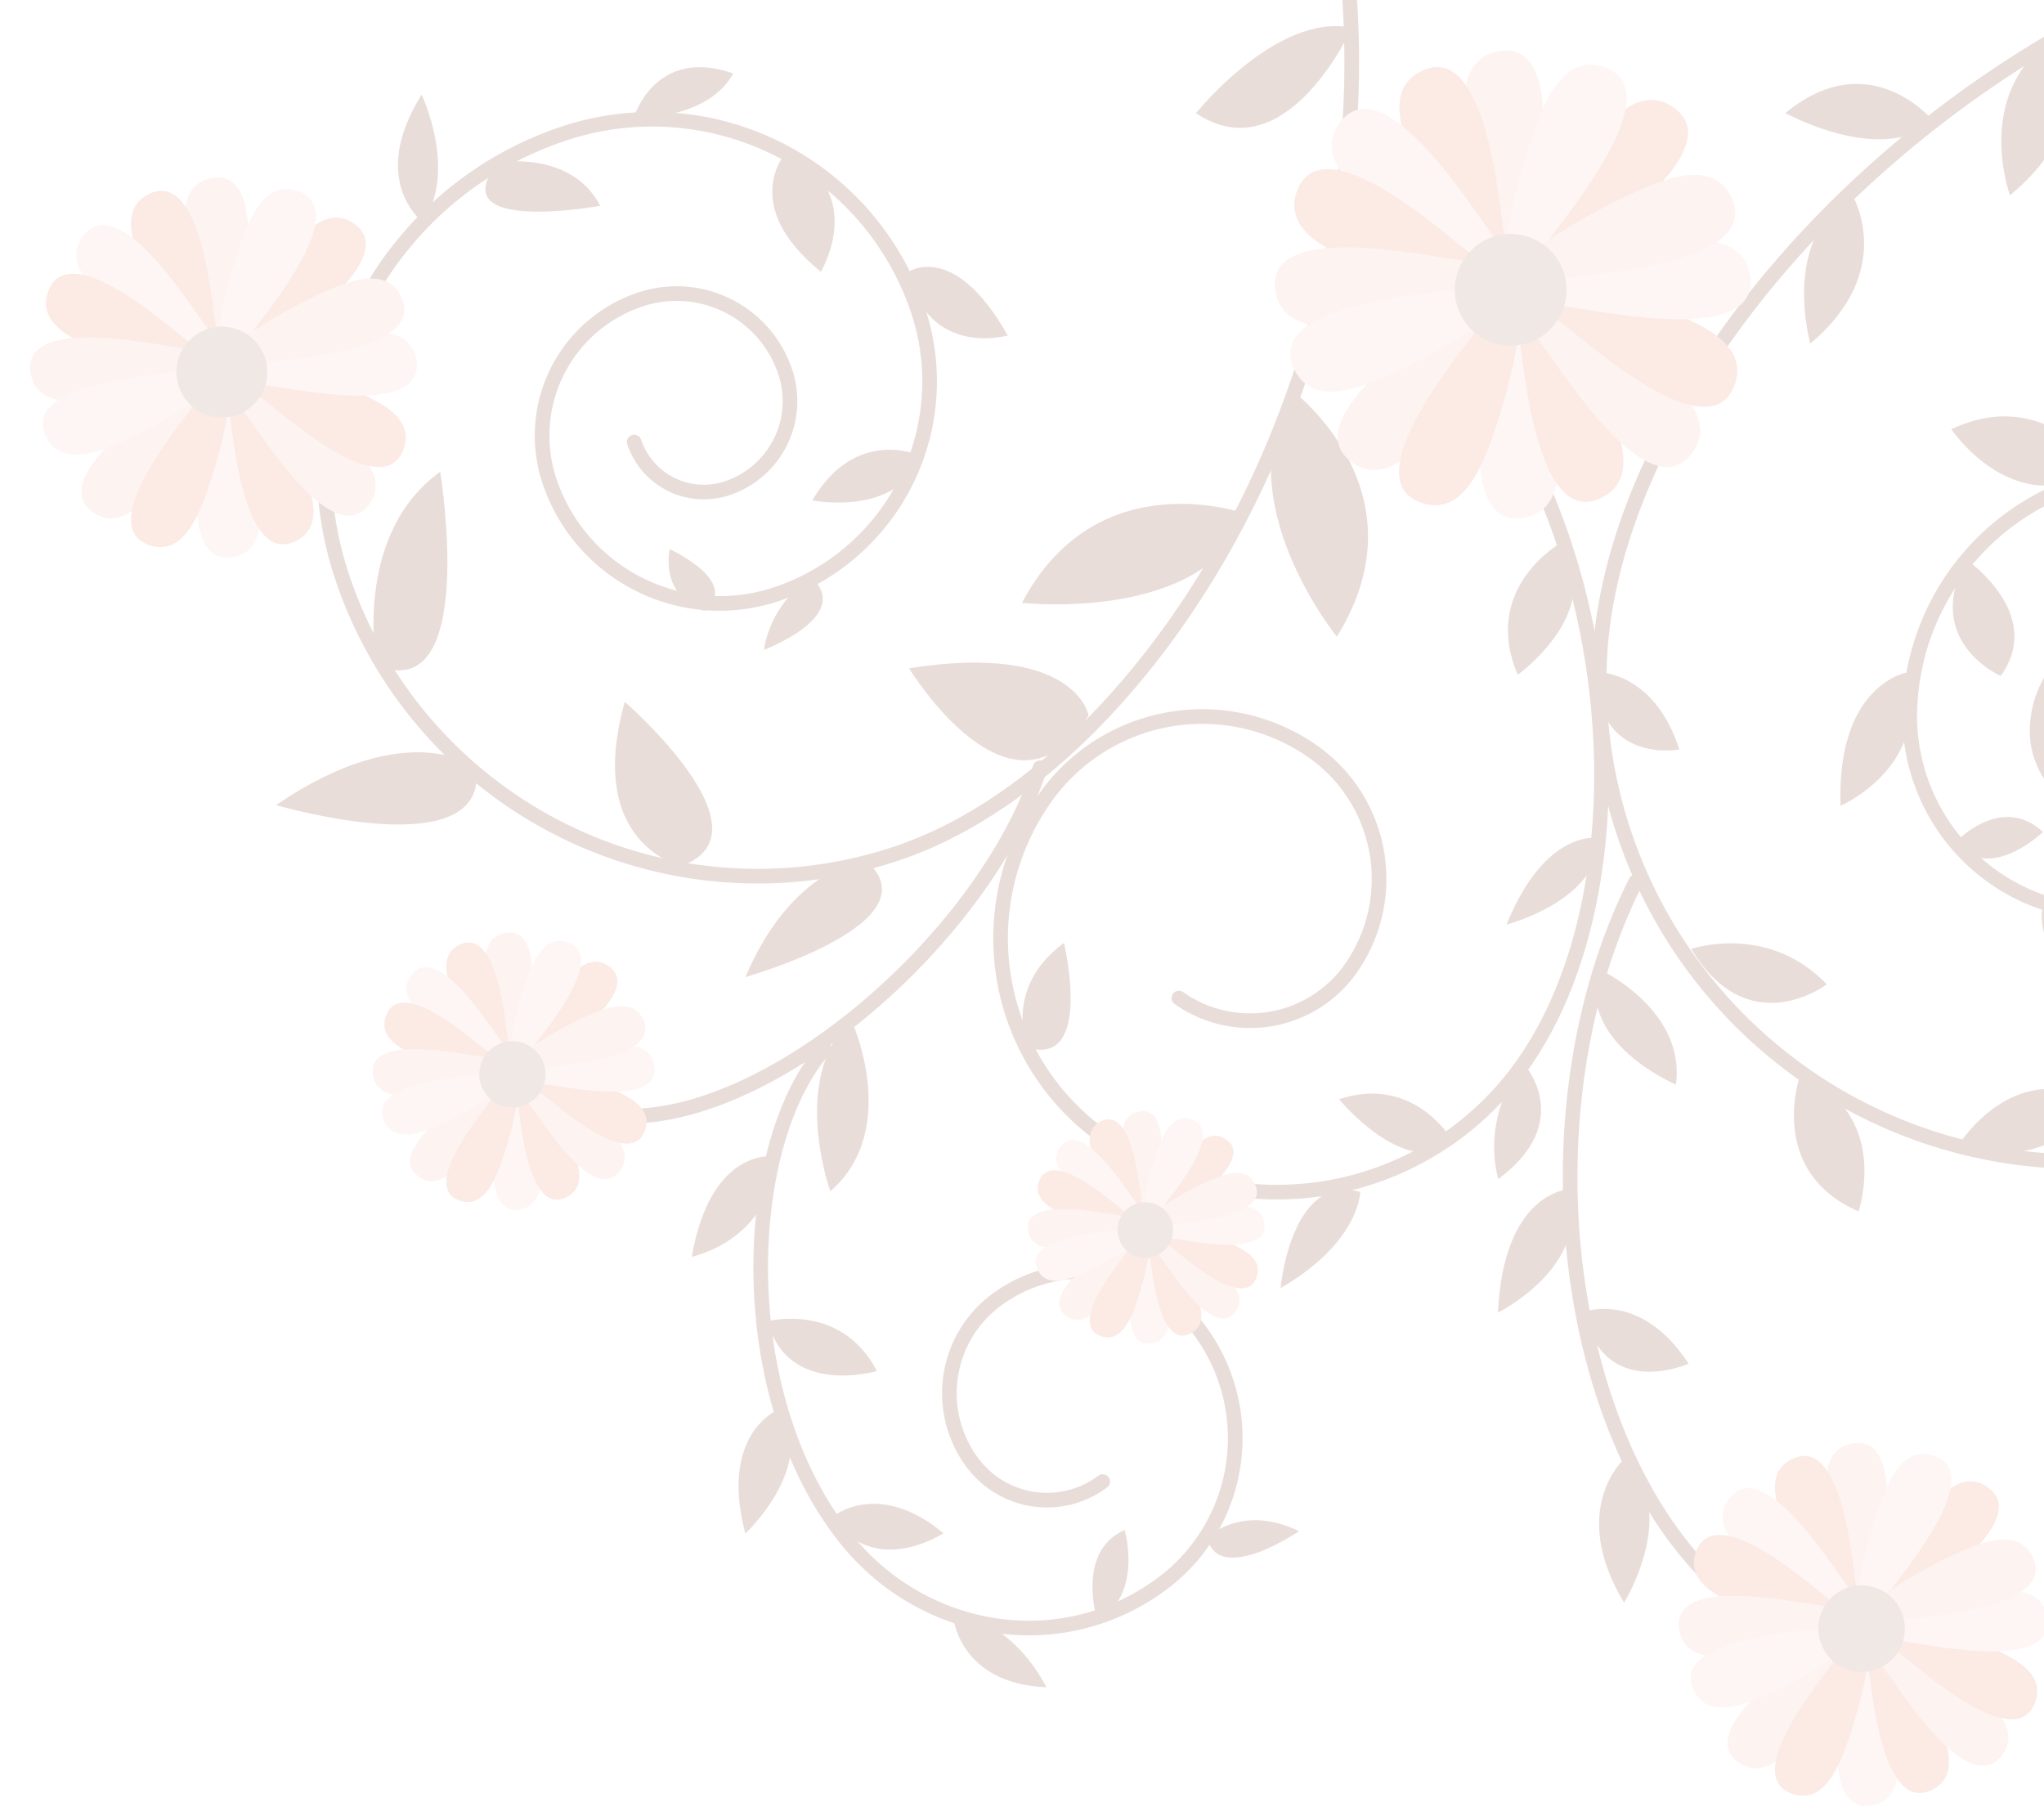 <svg id="PRINT" xmlns="http://www.w3.org/2000/svg" xmlns:xlink="http://www.w3.org/1999/xlink" viewBox="0 0 303.53 269.65">
  <defs>
    <clipPath id="clip-path">
      <rect x="-19.91" y="-8.95" width="326.12" height="304.01" transform="translate(286.29 286.11) rotate(180)" style="fill: none"/>
    </clipPath>
  </defs>
  <title>sup-der</title>
  <g style="opacity: 0.3">
    <g style="clip-path: url(#clip-path)">
      <g style="opacity: 0.8">
        <path d="M122.44,155.75c-12.3,13.79-14,51.18,3.12,72.67,11.58,14.54,32.28,17.83,47.13,6.65a26.92,26.92,0,0,0,5.33-37.7,21.54,21.54,0,0,0-30.17-4.26,17.24,17.24,0,0,0-3.41,24.13A13.8,13.8,0,0,0,163.75,220" style="fill: none;stroke: #a37162;stroke-linecap: round;stroke-linejoin: round;stroke-width: 2.178px"/>
        <path d="M193.23-35.8C218.34,37,175.84,112.34,133.28,126.69A65.05,65.05,0,0,1,50.86,85.83,52,52,0,0,1,83.55,19.89,41.64,41.64,0,0,1,136.3,46a33.31,33.31,0,0,1-20.92,42.2A26.64,26.64,0,0,1,81.62,71.51,21.31,21.31,0,0,1,95,44.5a17,17,0,0,1,21.6,10.71A13.63,13.63,0,0,1,108,72.49a10.9,10.9,0,0,1-13.82-6.85" style="fill: none;stroke: #a37162;stroke-linecap: round;stroke-linejoin: round;stroke-width: 2.178px"/>
        <path d="M389.6-15.65c-84.5-3.49-150.39,65-152.08,114.26a71.44,71.44,0,0,0,69,73.85,57.15,57.15,0,0,0,59.08-55.16A45.71,45.71,0,0,0,321.42,70a36.57,36.57,0,0,0-37.81,35.3,29.27,29.27,0,0,0,28.25,30.25A23.4,23.4,0,0,0,336.05,113,18.73,18.73,0,0,0,318,93.63a15,15,0,0,0-15.49,14.47,12,12,0,0,0,11.57,12.39" style="fill: none;stroke: #a37162;stroke-linecap: round;stroke-linejoin: round;stroke-width: 2.178px"/>
        <path d="M218.81,54.47c22.36,29.87,25.2,78.06,7.43,103.46a44.65,44.65,0,0,1-62.41,10.88,36.14,36.14,0,0,1-8.74-50.17,28.57,28.57,0,0,1,39.94-7,23.13,23.13,0,0,1,5.6,32.11,18.3,18.3,0,0,1-25.57,4.45" style="fill: none;stroke: #a37162;stroke-linecap: round;stroke-linejoin: round;stroke-width: 2.178px"/>
        <path d="M242.92,130.91c-16.78,33.33-11.11,81.27,10.84,103.16a44.62,44.62,0,0,0,20.8,11.75" style="fill: none;stroke: #a37162;stroke-linecap: round;stroke-linejoin: round;stroke-width: 2.178px"/>
        <path d="M154.45,114c-8.2,25-39.07,51.72-60.9,51.73a31.41,31.41,0,0,1-16.22-4.48" style="fill: none;stroke: #a37162;stroke-linecap: round;stroke-linejoin: round;stroke-width: 2.178px"/>
        <g>
          <path d="M276,239.23c-1.74-2-3.78-10-4.52-14.93-.53-3.55-1.1-9.33,3.86-10,7.68-1,4.21,16.66,3.79,20.32-.1.93-.73,5.32-2.12,5.29C276.61,239.94,276.29,239.62,276,239.23Z" style="fill: #f7ccc0"/>
          <path d="M273.81,240.31c-2.22-1.44-6.36-8.56-8.43-13.12-1.48-3.27-3.6-8.68,1-10.65,7.11-3.06,8.59,14.88,9.19,18.51.15.93.75,5.32-.59,5.68A1.66,1.66,0,0,1,273.81,240.31Z" style="fill: #f1a690"/>
          <path d="M277.05,243.21c1.74,2,3.78,10,4.52,14.92.53,3.55,1.1,9.33-3.87,10-7.68,1-4.2-16.67-3.78-20.33.1-.93.73-5.32,2.11-5.29C276.39,242.49,276.71,242.82,277.05,243.21Z" style="fill: #f9d9d1"/>
          <path d="M279.19,242.12c2.22,1.44,6.36,8.57,8.43,13.13,1.47,3.26,3.6,8.67-1,10.65-7.11,3.05-8.6-14.89-9.19-18.52-.16-.93-.75-5.32.59-5.67A1.64,1.64,0,0,1,279.19,242.12Z" style="fill: #f1a690"/>
          <path d="M279.53,243.18c2.64.26,9.61,4.65,13.55,7.73,2.83,2.21,7.21,6,4.06,9.9-4.89,6-14.52-9.21-16.73-12.15-.57-.75-3.13-4.37-2.11-5.3A1.69,1.69,0,0,1,279.53,243.18Z" style="fill: #f7ccc0"/>
          <path d="M280.34,240.92c2.61-.47,10.51,1.85,15.15,3.74,3.32,1.35,8.58,3.81,6.6,8.41-3.06,7.11-16.48-4.89-19.41-7.12-.75-.56-4.2-3.34-3.47-4.52C279.39,241.13,279.83,241,280.34,240.92Z" style="fill: #f1a690"/>
          <path d="M274.51,240c-2.63-.26-9.6-4.65-13.54-7.73-2.83-2.21-7.22-6-4.06-9.9,4.89-6,14.52,9.21,16.73,12.15.56.75,3.13,4.37,2.11,5.3A1.71,1.71,0,0,1,274.51,240Z" style="fill: #f9d9d1"/>
          <path d="M273.7,242.3c-2.6.47-10.5-1.85-15.14-3.74-3.32-1.35-8.58-3.81-6.6-8.41,3.06-7.11,16.48,4.89,19.41,7.12.75.56,4.2,3.34,3.47,4.52C274.65,242.09,274.21,242.2,273.7,242.3Z" style="fill: #f1a690"/>
          <path d="M275.06,243.41c-.17,2.64-4.33,9.75-7.28,13.79-2.12,2.9-5.78,7.41-9.76,4.38-6.16-4.69,8.73-14.81,11.59-17.12.73-.59,4.27-3.27,5.23-2.28A1.66,1.66,0,0,1,275.06,243.41Z" style="fill: #f7ccc0"/>
          <path d="M277.34,244.14c.57,2.59-1.49,10.56-3.23,15.26-1.25,3.36-3.53,8.7-8.19,6.87-7.21-2.82,4.35-16.63,6.47-19.63.55-.77,3.21-4.31,4.41-3.62C277.11,243.2,277.23,243.64,277.34,244.14Z" style="fill: #f1a690"/>
          <path d="M278.31,239.14c.16-2.64,4.32-9.75,7.27-13.79,2.12-2.9,5.78-7.41,9.76-4.38,6.17,4.69-8.72,14.81-11.59,17.12-.73.59-4.26,3.27-5.23,2.28A1.61,1.61,0,0,1,278.31,239.14Z" style="fill: #f1a690"/>
          <path d="M276,238.41c-.56-2.59,1.5-10.57,3.23-15.26,1.25-3.37,3.54-8.7,8.2-6.88,7.21,2.83-4.35,16.63-6.48,19.64-.54.76-3.21,4.31-4.41,3.62C276.25,239.35,276.13,238.91,276,238.41Z" style="fill: #f9d9d1"/>
          <path d="M279.13,240.69c2-1.71,10-3.63,15-4.29,3.56-.47,9.34-1,9.91,4,.88,7.69-16.73,4-20.38,3.47-.93-.12-5.31-.81-5.26-2.2C278.4,241.34,278.73,241,279.13,240.69Z" style="fill: #f9d9d1"/>
          <path d="M278.07,238.53c1.48-2.2,8.67-6.23,13.26-8.22,3.29-1.43,8.73-3.47,10.63,1.16,3,7.16-15,8.37-18.66,8.91-.92.14-5.33.66-5.66-.68A1.7,1.7,0,0,1,278.07,238.53Z" style="fill: #f7ccc0"/>
          <path d="M274.22,241.46c-2,1.71-10,3.63-15,4.29-3.56.48-9.35.95-9.91-4-.88-7.69,16.73-3.94,20.38-3.47.93.12,5.3.82,5.26,2.2C275,240.82,274.62,241.13,274.22,241.46Z" style="fill: #f7ccc0"/>
          <path d="M275.27,243.62c-1.47,2.2-8.66,6.23-13.25,8.22-3.29,1.43-8.73,3.47-10.63-1.16-2.95-7.16,15-8.36,18.66-8.9.92-.14,5.32-.67,5.66.68A1.67,1.67,0,0,1,275.27,243.62Z" style="fill: #f9d9d1"/>
          <path d="M282.86,241.61a6.42,6.42,0,1,1-6.65-6.19A6.42,6.42,0,0,1,282.86,241.61Z" style="fill: #c29e95"/>
        </g>
        <g>
          <path d="M75.73,157.53c-1.33-1.53-2.89-7.63-3.46-11.41-.4-2.71-.83-7.13,3-7.62,5.87-.76,3.21,12.74,2.89,15.53-.08.71-.56,4.07-1.61,4.05C76.23,158.07,76,157.83,75.73,157.53Z" style="fill: #f7ccc0"/>
          <path d="M74.09,158.36c-1.69-1.1-4.86-6.55-6.44-10-1.13-2.5-2.75-6.63.76-8.14,5.44-2.34,6.57,11.38,7,14.15.12.71.57,4.07-.45,4.34A1.34,1.34,0,0,1,74.09,158.36Z" style="fill: #f1a690"/>
          <path d="M76.57,160.57C77.9,162.1,79.46,168.2,80,172c.41,2.71.84,7.13-3,7.62-5.87.77-3.21-12.74-2.9-15.53.09-.71.57-4.07,1.62-4C76.07,160,76.31,160.27,76.57,160.57Z" style="fill: #f9d9d1"/>
          <path d="M78.21,159.74c1.69,1.11,4.86,6.55,6.44,10,1.13,2.5,2.75,6.63-.76,8.14-5.44,2.34-6.57-11.37-7-14.15-.12-.71-.57-4.06.45-4.33C77.57,159.36,77.87,159.53,78.21,159.74Z" style="fill: #f1a690"/>
          <path d="M78.47,160.56c2,.19,7.34,3.54,10.35,5.9,2.16,1.69,5.52,4.6,3.1,7.57-3.73,4.59-11.09-7-12.78-9.29-.43-.57-2.39-3.34-1.61-4.05A1.26,1.26,0,0,1,78.47,160.56Z" style="fill: #f7ccc0"/>
          <path d="M79.09,158.83c2-.37,8,1.4,11.57,2.85,2.54,1,6.56,2.92,5,6.43-2.34,5.44-12.6-3.74-14.84-5.44-.57-.43-3.21-2.56-2.65-3.46C78.36,159,78.7,158.9,79.09,158.83Z" style="fill: #f1a690"/>
          <path d="M74.63,158.15c-2-.19-7.34-3.55-10.35-5.91-2.16-1.69-5.51-4.6-3.1-7.56,3.73-4.59,11.09,7,12.79,9.28.43.58,2.38,3.34,1.6,4A1.2,1.2,0,0,1,74.63,158.15Z" style="fill: #f9d9d1"/>
          <path d="M74,159.88c-2,.36-8-1.41-11.57-2.86-2.54-1-6.56-2.91-5-6.43,2.34-5.43,12.6,3.74,14.84,5.44.57.43,3.21,2.56,2.65,3.46C74.74,159.72,74.4,159.8,74,159.88Z" style="fill: #f1a690"/>
          <path d="M75.05,160.73c-.13,2-3.31,7.45-5.56,10.54-1.62,2.21-4.42,5.66-7.46,3.34-4.71-3.58,6.67-11.32,8.86-13.08.56-.45,3.26-2.5,4-1.74A1.27,1.27,0,0,1,75.05,160.73Z" style="fill: #f7ccc0"/>
          <path d="M76.8,161.29c.43,2-1.15,8.07-2.48,11.66-.95,2.57-2.7,6.65-6.26,5.25-5.51-2.16,3.33-12.71,5-15,.42-.59,2.45-3.3,3.37-2.77C76.62,160.57,76.71,160.9,76.8,161.29Z" style="fill: #f1a690"/>
          <path d="M77.53,157.46c.13-2,3.31-7.45,5.56-10.54,1.62-2.21,4.42-5.66,7.46-3.34,4.71,3.58-6.67,11.32-8.86,13.08-.56.45-3.26,2.5-4,1.74A1.27,1.27,0,0,1,77.53,157.46Z" style="fill: #f1a690"/>
          <path d="M75.78,156.9c-.43-2,1.15-8.07,2.48-11.66.95-2.57,2.7-6.65,6.26-5.25,5.51,2.16-3.33,12.71-5,15-.42.59-2.45,3.3-3.37,2.77C76,157.62,75.87,157.29,75.78,156.9Z" style="fill: #f9d9d1"/>
          <path d="M78.16,158.65c1.54-1.31,7.67-2.77,11.46-3.28,2.72-.36,7.14-.73,7.57,3.07.68,5.88-12.78,3-15.57,2.66-.71-.1-4.06-.63-4-1.68C77.6,159.14,77.85,158.9,78.16,158.65Z" style="fill: #f9d9d1"/>
          <path d="M77.35,157c1.13-1.68,6.62-4.76,10.13-6.28,2.52-1.1,6.67-2.65,8.13.88,2.25,5.48-11.48,6.4-14.26,6.81-.71.11-4.07.51-4.33-.52A1.29,1.29,0,0,1,77.35,157Z" style="fill: #f7ccc0"/>
          <path d="M74.41,159.24c-1.55,1.31-7.67,2.77-11.46,3.28-2.72.36-7.14.73-7.58-3.07-.67-5.88,12.79-3,15.58-2.66.71.09,4.06.63,4,1.68C75,158.74,74.71,159,74.41,159.24Z" style="fill: #f7ccc0"/>
          <path d="M75.21,160.89c-1.13,1.68-6.62,4.76-10.13,6.28-2.51,1.09-6.67,2.65-8.12-.88-2.26-5.48,11.47-6.4,14.26-6.81.71-.11,4.07-.51,4.32.52C75.61,160.26,75.43,160.56,75.21,160.89Z" style="fill: #f9d9d1"/>
          <path d="M81,159.35a4.91,4.91,0,1,1-5.08-4.73A4.92,4.92,0,0,1,81,159.35Z" style="fill: #c29e95"/>
        </g>
        <g>
          <path d="M169.76,181c-1.11-1.28-2.42-6.4-2.9-9.58-.34-2.27-.7-6,2.48-6.4,4.93-.64,2.7,10.7,2.43,13-.06.6-.47,3.41-1.36,3.4C170.19,181.45,170,181.25,169.76,181Z" style="fill: #f7ccc0"/>
          <path d="M168.39,181.69c-1.42-.92-4.08-5.49-5.4-8.42-1-2.09-2.32-5.56.63-6.83,4.57-2,5.52,9.55,5.9,11.88.1.59.48,3.41-.38,3.64C168.92,182,168.67,181.87,168.39,181.69Z" style="fill: #f1a690"/>
          <path d="M170.47,183.55c1.11,1.28,2.42,6.4,2.9,9.57.34,2.28.7,6-2.48,6.4-4.93.64-2.7-10.69-2.43-13,.07-.59.47-3.41,1.36-3.39C170.05,183.09,170.25,183.3,170.47,183.55Z" style="fill: #f9d9d1"/>
          <path d="M171.84,182.85c1.43.93,4.08,5.5,5.41,8.42.95,2.1,2.31,5.57-.64,6.83-4.56,2-5.52-9.54-5.9-11.87-.1-.6-.48-3.42.38-3.64C171.31,182.53,171.56,182.67,171.84,182.85Z" style="fill: #f1a690"/>
          <path d="M172.06,183.54c1.69.16,6.16,3,8.69,5,1.82,1.42,4.63,3.86,2.6,6.35-3.13,3.85-9.31-5.9-10.73-7.79-.36-.48-2-2.8-1.35-3.4A1,1,0,0,1,172.06,183.54Z" style="fill: #f7ccc0"/>
          <path d="M172.58,182.09c1.67-.31,6.74,1.18,9.72,2.39,2.13.87,5.5,2.45,4.23,5.4-2,4.56-10.57-3.14-12.45-4.57-.48-.36-2.69-2.14-2.23-2.9A1.08,1.08,0,0,1,172.58,182.09Z" style="fill: #f1a690"/>
          <path d="M168.84,181.52c-1.69-.16-6.16-3-8.69-5-1.81-1.42-4.62-3.86-2.6-6.35,3.14-3.85,9.31,5.91,10.73,7.79.36.48,2,2.8,1.35,3.4A1,1,0,0,1,168.84,181.52Z" style="fill: #f9d9d1"/>
          <path d="M168.32,183c-1.67.3-6.74-1.18-9.71-2.4-2.13-.87-5.5-2.45-4.24-5.4,2-4.56,10.58,3.14,12.46,4.57.48.36,2.69,2.15,2.22,2.9C168.93,182.84,168.65,182.91,168.32,183Z" style="fill: #f1a690"/>
          <path d="M169.19,183.68c-.1,1.69-2.77,6.26-4.67,8.85-1.35,1.85-3.7,4.75-6.26,2.8-3.95-3,5.6-9.5,7.44-11,.47-.37,2.73-2.09,3.35-1.46A1.07,1.07,0,0,1,169.19,183.68Z" style="fill: #f7ccc0"/>
          <path d="M170.66,184.15c.36,1.66-1,6.78-2.08,9.79-.8,2.15-2.26,5.58-5.25,4.41-4.63-1.82,2.79-10.67,4.15-12.6.35-.49,2.06-2.76,2.83-2.32A1.07,1.07,0,0,1,170.66,184.15Z" style="fill: #f1a690"/>
          <path d="M171.28,180.94c.1-1.69,2.77-6.25,4.66-8.85,1.36-1.85,3.71-4.75,6.26-2.8,4,3-5.59,9.5-7.43,11-.47.38-2.74,2.09-3.36,1.46A1,1,0,0,1,171.28,180.94Z" style="fill: #f1a690"/>
          <path d="M169.81,180.47c-.36-1.66,1-6.77,2.07-9.79.8-2.15,2.27-5.58,5.26-4.41,4.62,1.82-2.79,10.67-4.16,12.6-.34.49-2,2.76-2.82,2.32C170,181.08,169.88,180.8,169.81,180.47Z" style="fill: #f9d9d1"/>
          <path d="M171.8,181.94c1.3-1.1,6.44-2.33,9.62-2.75,2.28-.31,6-.62,6.36,2.57.56,4.94-10.73,2.53-13.08,2.23-.59-.08-3.4-.52-3.37-1.41C171.34,182.35,171.55,182.15,171.8,181.94Z" style="fill: #f9d9d1"/>
          <path d="M171.13,180.55c.94-1.41,5.55-4,8.5-5.27,2.11-.92,5.6-2.23,6.82.74,1.89,4.6-9.63,5.37-12,5.72-.59.08-3.42.42-3.63-.44C170.79,181.08,170.94,180.83,171.13,180.55Z" style="fill: #f7ccc0"/>
          <path d="M168.66,182.43c-1.3,1.1-6.44,2.33-9.62,2.75-2.28.31-6,.61-6.36-2.58-.56-4.93,10.73-2.53,13.07-2.22.6.07,3.41.52,3.38,1.41C169.12,182,168.91,182.22,168.66,182.43Z" style="fill: #f7ccc0"/>
          <path d="M169.33,183.82c-1,1.41-5.56,4-8.5,5.27-2.11.92-5.6,2.23-6.82-.74-1.89-4.6,9.63-5.37,12-5.72.59-.09,3.41-.42,3.63.44A1.07,1.07,0,0,1,169.33,183.82Z" style="fill: #f9d9d1"/>
          <path d="M174.2,182.53a4.12,4.12,0,1,1-4.27-4A4.14,4.14,0,0,1,174.2,182.53Z" style="fill: #c29e95"/>
        </g>
        <g>
          <path d="M32.43,52.5c-1.82-2.09-4-10.46-4.74-15.65-.55-3.72-1.15-9.78,4.06-10.46,8-1,4.4,17.48,4,21.31-.11,1-.77,5.58-2.22,5.55C33.12,53.25,32.79,52.91,32.43,52.5Z" style="fill: #f7ccc0"/>
          <path d="M30.19,53.64c-2.33-1.52-6.67-9-8.84-13.76-1.55-3.43-3.77-9.1,1-11.17,7.45-3.2,9,15.61,9.64,19.42.16,1,.78,5.57-.62,5.94A1.71,1.71,0,0,1,30.19,53.64Z" style="fill: #f1a690"/>
          <path d="M33.58,56.67c1.83,2.09,4,10.46,4.74,15.65.56,3.72,1.15,9.78-4,10.46-8.05,1-4.41-17.48-4-21.31.11-1,.77-5.58,2.22-5.55C32.89,55.92,33.23,56.26,33.58,56.67Z" style="fill: #f9d9d1"/>
          <path d="M35.83,55.53c2.33,1.52,6.67,9,8.83,13.76,1.55,3.43,3.78,9.1-1,11.17-7.46,3.2-9-15.61-9.64-19.42-.16-1-.78-5.57.62-5.94C35,55,35.37,55.24,35.83,55.53Z" style="fill: #f1a690"/>
          <path d="M36.19,56.65c2.76.26,10.07,4.86,14.2,8.1,3,2.32,7.56,6.31,4.25,10.38-5.12,6.29-15.22-9.66-17.54-12.74-.59-.79-3.27-4.58-2.2-5.56A1.73,1.73,0,0,1,36.19,56.65Z" style="fill: #f7ccc0"/>
          <path d="M37,54.28c2.73-.5,11,1.93,15.87,3.91,3.49,1.42,9,4,6.93,8.82-3.21,7.46-17.28-5.13-20.35-7.46C38.7,59,35.08,56,35.85,54.81,36,54.49,36.5,54.38,37,54.28Z" style="fill: #f1a690"/>
          <path d="M30.93,53.35c-2.77-.27-10.07-4.87-14.21-8.1-3-2.32-7.56-6.31-4.25-10.38C17.6,28.57,27.69,44.52,30,47.61c.59.78,3.28,4.57,2.21,5.55A1.73,1.73,0,0,1,30.93,53.35Z" style="fill: #f9d9d1"/>
          <path d="M30.08,55.72c-2.73.5-11-1.93-15.88-3.92-3.48-1.42-9-4-6.92-8.82,3.21-7.45,17.28,5.13,20.35,7.46.78.6,4.4,3.51,3.64,4.75A1.77,1.77,0,0,1,30.08,55.72Z" style="fill: #f1a690"/>
          <path d="M31.5,56.88c-.17,2.77-4.54,10.23-7.63,14.46-2.22,3-6.06,7.77-10.23,4.59C7.17,71,22.79,60.4,25.79,58c.77-.61,4.47-3.42,5.48-2.38A1.72,1.72,0,0,1,31.5,56.88Z" style="fill: #f7ccc0"/>
          <path d="M33.89,57.65c.6,2.71-1.56,11.08-3.39,16-1.3,3.52-3.7,9.12-8.59,7.2-7.55-3,4.57-17.43,6.8-20.58.56-.8,3.36-4.52,4.62-3.79C33.65,56.66,33.78,57.12,33.89,57.65Z" style="fill: #f1a690"/>
          <path d="M34.9,52.41c.18-2.77,4.54-10.23,7.63-14.46,2.22-3,6.06-7.77,10.24-4.59,6.46,4.92-9.15,15.53-12.16,18-.77.61-4.47,3.42-5.48,2.38A1.72,1.72,0,0,1,34.9,52.41Z" style="fill: #f1a690"/>
          <path d="M32.51,51.64c-.59-2.71,1.56-11.07,3.39-16,1.3-3.52,3.7-9.12,8.59-7.2,7.56,3-4.56,17.43-6.79,20.58-.57.8-3.37,4.52-4.63,3.79C32.75,52.63,32.62,52.17,32.51,51.64Z" style="fill: #f9d9d1"/>
          <path d="M35.76,54c2.12-1.79,10.52-3.8,15.72-4.49,3.73-.5,9.8-1,10.39,4.21.93,8.07-17.54,4.14-21.36,3.64-1-.12-5.57-.85-5.52-2.3C35,54.71,35.35,54.38,35.76,54Z" style="fill: #f9d9d1"/>
          <path d="M34.66,51.77c1.55-2.3,9.08-6.53,13.89-8.62,3.45-1.49,9.16-3.63,11.15,1.22,3.09,7.51-15.74,8.77-19.56,9.34-1,.14-5.59.69-5.93-.72A1.72,1.72,0,0,1,34.66,51.77Z" style="fill: #f7ccc0"/>
          <path d="M30.62,54.84c-2.12,1.8-10.52,3.81-15.72,4.5-3.73.5-9.79,1-10.39-4.21C3.59,47.06,22.05,51,25.88,51.49c1,.12,5.56.85,5.51,2.3C31.38,54.17,31,54.49,30.62,54.84Z" style="fill: #f7ccc0"/>
          <path d="M31.72,57.11c-1.55,2.3-9.08,6.53-13.89,8.62-3.45,1.49-9.15,3.63-11.15-1.22C3.59,57,22.43,55.74,26.24,55.17c1-.14,5.59-.69,5.94.72C32.27,56.25,32,56.66,31.72,57.11Z" style="fill: #f9d9d1"/>
          <path d="M39.68,55a6.74,6.74,0,1,1-7-6.49A6.74,6.74,0,0,1,39.68,55Z" style="fill: #c29e95"/>
        </g>
        <path d="M185.19,76.35S163,68.18,151.76,89.52C151.76,89.52,178.79,92.54,185.19,76.35Z" style="fill: #a37162"/>
        <path d="M70.69,114s-10-7.87-29.71,5.55C41,119.54,72.73,128.87,70.69,114Z" style="fill: #a37162"/>
        <path d="M101.13,128.6s-14.32-3.23-8.35-24.38C92.78,104.22,115.16,123.61,101.13,128.6Z" style="fill: #a37162"/>
        <path d="M55.94,98.81S52.25,79.5,65.37,70.05C65.37,70.05,71.12,105,55.94,98.81Z" style="fill: #a37162"/>
        <path d="M128.4,127.62s-10.81,1.13-17.7,17.46C110.7,145.08,139.58,136.94,128.4,127.62Z" style="fill: #a37162"/>
        <path d="M161.65,106.23s-1.88-10.9-26.67-7C135,99.21,150.35,124.58,161.65,106.23Z" style="fill: #a37162"/>
        <path d="M73.94,24.13s10.9-1.89,15.19,6.43C89.13,30.56,65.36,34.91,73.94,24.13Z" style="fill: #a37162"/>
        <path d="M116.77,22.59s-7.21,7.73,5.12,17.76C121.89,40.35,129,28.63,116.77,22.59Z" style="fill: #a37162"/>
        <path d="M134.86,40.38s6.81-4.73,14.79,9.44C149.65,49.82,137.81,53.24,134.86,40.38Z" style="fill: #a37162"/>
        <path d="M136.84,67.73s-9.64-4.64-16.22,6.57C120.62,74.3,133.18,76.84,136.84,67.73Z" style="fill: #a37162"/>
        <path d="M120.53,85.77a15.54,15.54,0,0,0-7.09,10.73S126.72,91.53,120.53,85.77Z" style="fill: #a37162"/>
        <path d="M94.14,17.42s3.11-10.58,14.73-6.52C108.87,10.9,106.11,17.49,94.14,17.42Z" style="fill: #a37162"/>
        <path d="M62.79,33s-8.19-6.18-.18-18.94C62.61,14.06,68,25.34,62.79,33Z" style="fill: #a37162"/>
        <path d="M104.63,90.7s-6.41-1.63-5.19-9.16C99.44,81.54,110.09,86.39,104.63,90.7Z" style="fill: #a37162"/>
        <path d="M231.54,80.78s-11.61,6.65-6.16,19.42C225.38,100.2,238.87,90.49,231.54,80.78Z" style="fill: #a37162"/>
        <path d="M237.47,124.44s-7.91-1.58-13.75,12.84C223.72,137.28,237.43,133.79,237.47,124.44Z" style="fill: #a37162"/>
        <path d="M237,99.78s8.59-.31,12.38,11.52C249.34,111.3,237.08,113.61,237,99.78Z" style="fill: #a37162"/>
        <path d="M226.24,157.93s7.88,8.51-3.77,17.16A19.78,19.78,0,0,1,226.24,157.93Z" style="fill: #a37162"/>
        <path d="M215.91,169.71s-5.6-10.26-17.06-6.49C198.85,163.22,208.63,175.21,215.91,169.71Z" style="fill: #a37162"/>
        <path d="M152.58,155.54S148.9,146.7,158,140C158,140,162.42,158.55,152.58,155.54Z" style="fill: #a37162"/>
        <path d="M202,177s-.11,7.48-11.83,14.26C190.14,191.21,191.76,174,202,177Z" style="fill: #a37162"/>
        <path d="M237.42,143.89s12.93,5.89,11.46,17.16C248.88,161.05,234.08,154.85,237.42,143.89Z" style="fill: #a37162"/>
        <path d="M233,176.58s-9.71.35-10.56,18.33C222.43,194.91,236.39,188.05,233,176.58Z" style="fill: #a37162"/>
        <path d="M235.14,194.82s8.48-3.29,15.61,7.67C250.75,202.49,238.24,208.17,235.14,194.82Z" style="fill: #a37162"/>
        <path d="M241.16,216.67s-8.33,7.4,0,21.31C241.18,238,249.66,224.22,241.16,216.67Z" style="fill: #a37162"/>
        <path d="M304.62,5.86S313,17,298.48,29C298.48,29,293,14.25,304.62,5.86Z" style="fill: #a37162"/>
        <path d="M287.11,18s-9.39-11.62-22-1.2C265.13,16.75,279.38,24.71,287.11,18Z" style="fill: #a37162"/>
        <path d="M275,28.86s6.88,11.22-6.18,22.16C268.86,51,264.32,35.73,275,28.86Z" style="fill: #a37162"/>
        <path d="M251.15,140.9s11.33-3.9,20.13,5.26C271.28,146.16,259.64,155.05,251.15,140.9Z" style="fill: #a37162"/>
        <path d="M267.28,159.76s-5,14.14,8.71,20.13C276,179.89,280.94,165.26,267.28,159.76Z" style="fill: #a37162"/>
        <path d="M290.6,170.39s8.46-14.26,21.71-6.26C312.31,164.13,303.71,174.41,290.6,170.39Z" style="fill: #a37162"/>
        <path d="M311.9,69.41s-8.42-12.16-22.14-5.68C289.76,63.73,299.24,77.85,311.9,69.41Z" style="fill: #a37162"/>
        <path d="M292,83.09s11.75,8.06,5.11,17.27C297.06,100.36,285.41,95.29,292,83.09Z" style="fill: #a37162"/>
        <path d="M283.08,99.87s-10.4,1.87-9.76,19.79C273.32,119.66,287.07,113.68,283.08,99.87Z" style="fill: #a37162"/>
        <path d="M290.46,125s6.72-7.22,12.92-1.46C303.38,123.57,295.18,131.34,290.46,125Z" style="fill: #a37162"/>
        <path d="M303.29,135s-1.72,7.54,9.45,13.12C312.74,148.16,313.82,136.65,303.29,135Z" style="fill: #a37162"/>
        <path d="M126.38,151.37s7.57,16.18-3.07,25.54C123.31,176.91,117.23,160.18,126.38,151.37Z" style="fill: #a37162"/>
        <path d="M114,196.19s10.86-2.89,16.22,7.39C130.26,203.58,116.94,207.55,114,196.19Z" style="fill: #a37162"/>
        <path d="M115.15,171.72s-9.53-1.65-12.43,14.9C102.72,186.62,114.6,184.2,115.15,171.72Z" style="fill: #a37162"/>
        <path d="M123.56,225.26s6.77-5.73,16.54,2.4C140.1,227.66,129.87,234.51,123.56,225.26Z" style="fill: #a37162"/>
        <path d="M116,209.08s-9.36,3.33-5.32,18.64C110.68,227.72,121.3,217.87,116,209.08Z" style="fill: #a37162"/>
        <path d="M141.54,240.07s.86,9.94,13.84,10.47C155.38,250.54,150.52,240.25,141.54,240.07Z" style="fill: #a37162"/>
        <path d="M163,240.79s-3.37-10.34,4-13.6C167,227.19,169.83,236.56,163,240.79Z" style="fill: #a37162"/>
        <path d="M179.25,228.32s5.13-5.12,13.65-.95C192.9,227.37,180.94,235.54,179.25,228.32Z" style="fill: #a37162"/>
        <path d="M200.76,4.1s-9.71,21.68-23.16,12.71C177.6,16.81,189.55,1.86,200.76,4.1Z" style="fill: #a37162"/>
        <path d="M191.8,57.91s20.18,15,6.72,36.63C198.52,94.54,182.08,74.36,191.8,57.91Z" style="fill: #a37162"/>
        <g>
          <path d="M223.71,39.68c-2.25-2.58-4.88-12.87-5.83-19.26-.69-4.57-1.42-12,5-12.86,9.91-1.29,5.43,21.5,4.89,26.22-.14,1.2-.95,6.86-2.73,6.82C224.56,40.6,224.15,40.18,223.71,39.68Z" style="fill: #f7ccc0"/>
          <path d="M221,41.08c-2.87-1.87-8.21-11-10.87-16.93-1.91-4.22-4.65-11.19,1.28-13.74,9.18-3.95,11.09,19.2,11.86,23.89.2,1.19,1,6.85-.76,7.31C222,41.73,221.51,41.44,221,41.08Z" style="fill: #f1a690"/>
          <path d="M225.13,44.81c2.24,2.57,4.87,12.87,5.83,19.25.68,4.58,1.41,12-5,12.87-9.9,1.29-5.42-21.5-4.89-26.22.14-1.2.95-6.86,2.74-6.83C224.27,43.89,224.69,44.31,225.13,44.81Z" style="fill: #f9d9d1"/>
          <path d="M227.89,43.41c2.86,1.86,8.2,11.05,10.87,16.93,1.9,4.22,4.64,11.19-1.29,13.74-9.17,3.94-11.09-19.2-11.86-23.89-.19-1.19-1-6.86.77-7.31C226.82,42.76,227.33,43.05,227.89,43.41Z" style="fill: #f1a690"/>
          <path d="M228.33,44.78c3.4.33,12.39,6,17.48,10,3.64,2.85,9.3,7.76,5.23,12.77-6.31,7.74-18.73-11.88-21.58-15.67-.73-1-4-5.64-2.72-6.84A2.14,2.14,0,0,1,228.33,44.78Z" style="fill: #f7ccc0"/>
          <path d="M229.37,41.87c3.36-.62,13.56,2.37,19.54,4.81,4.28,1.75,11.07,4.93,8.52,10.86-4,9.17-21.26-6.32-25-9.19-1-.73-5.42-4.31-4.48-5.83C228.15,42.13,228.72,42,229.37,41.87Z" style="fill: #f1a690"/>
          <path d="M221.86,40.72c-3.4-.32-12.4-6-17.48-10-3.64-2.85-9.3-7.76-5.23-12.76,6.31-7.75,18.73,11.87,21.58,15.67.73,1,4,5.63,2.71,6.83A2.1,2.1,0,0,1,221.86,40.72Z" style="fill: #f9d9d1"/>
          <path d="M220.81,43.64c-3.36.61-13.55-2.38-19.53-4.82C197,37.07,190.21,33.9,192.76,28c4-9.18,21.26,6.31,25,9.18,1,.73,5.42,4.32,4.48,5.83A2.12,2.12,0,0,1,220.81,43.64Z" style="fill: #f1a690"/>
          <path d="M222.56,45.07c-.21,3.41-5.58,12.58-9.39,17.79-2.73,3.74-7.45,9.55-12.59,5.65-8-6.05,11.26-19.11,15-22.08.94-.76,5.49-4.22,6.74-2.94A2.12,2.12,0,0,1,222.56,45.07Z" style="fill: #f7ccc0"/>
          <path d="M225.51,46c.72,3.33-1.93,13.62-4.17,19.68-1.61,4.34-4.56,11.22-10.57,8.86-9.3-3.64,5.61-21.45,8.35-25.32.7-1,4.14-5.56,5.69-4.67C225.21,44.8,225.37,45.36,225.51,46Z" style="fill: #f1a690"/>
          <path d="M226.75,39.57c.21-3.41,5.58-12.58,9.39-17.8,2.73-3.73,7.45-9.55,12.59-5.64,8,6.05-11.26,19.1-15,22.08-.94.76-5.5,4.22-6.74,2.94A2.13,2.13,0,0,1,226.75,39.57Z" style="fill: #f1a690"/>
          <path d="M223.8,38.62c-.73-3.34,1.93-13.63,4.17-19.68,1.61-4.34,4.56-11.22,10.57-8.87,9.3,3.65-5.61,21.45-8.36,25.33-.69,1-4.13,5.55-5.68,4.66C224.1,39.84,223.94,39.27,223.8,38.62Z" style="fill: #f9d9d1"/>
          <path d="M227.8,41.57c2.61-2.21,12.95-4.68,19.35-5.54,4.58-.61,12-1.23,12.78,5.19,1.14,9.92-21.58,5.09-26.29,4.48-1.2-.16-6.84-1.06-6.78-2.84C226.87,42.4,227.29,42,227.8,41.57Z" style="fill: #f9d9d1"/>
          <path d="M226.45,38.78c1.9-2.83,11.17-8,17.1-10.6,4.24-1.85,11.25-4.48,13.71,1.49,3.8,9.24-19.37,10.79-24.07,11.49-1.19.18-6.87.86-7.3-.88A2.12,2.12,0,0,1,226.45,38.78Z" style="fill: #f7ccc0"/>
          <path d="M221.48,42.56c-2.61,2.21-12.94,4.68-19.34,5.53-4.59.62-12,1.23-12.79-5.18-1.13-9.92,21.58-5.09,26.29-4.48,1.2.16,6.85,1,6.79,2.84C222.41,41.73,222,42.13,221.48,42.56Z" style="fill: #f7ccc0"/>
          <path d="M222.84,45.35c-1.91,2.83-11.18,8-17.1,10.6-4.24,1.84-11.26,4.47-13.71-1.49C188.22,45.22,211.4,43.67,216.09,43c1.2-.18,6.88-.86,7.31.87C223.51,44.29,223.21,44.79,222.84,45.35Z" style="fill: #f9d9d1"/>
          <path d="M232.62,42.75a8.29,8.29,0,1,1-8.58-8A8.3,8.3,0,0,1,232.62,42.75Z" style="fill: #c29e95"/>
        </g>
      </g>
    </g>
  </g>
</svg>
